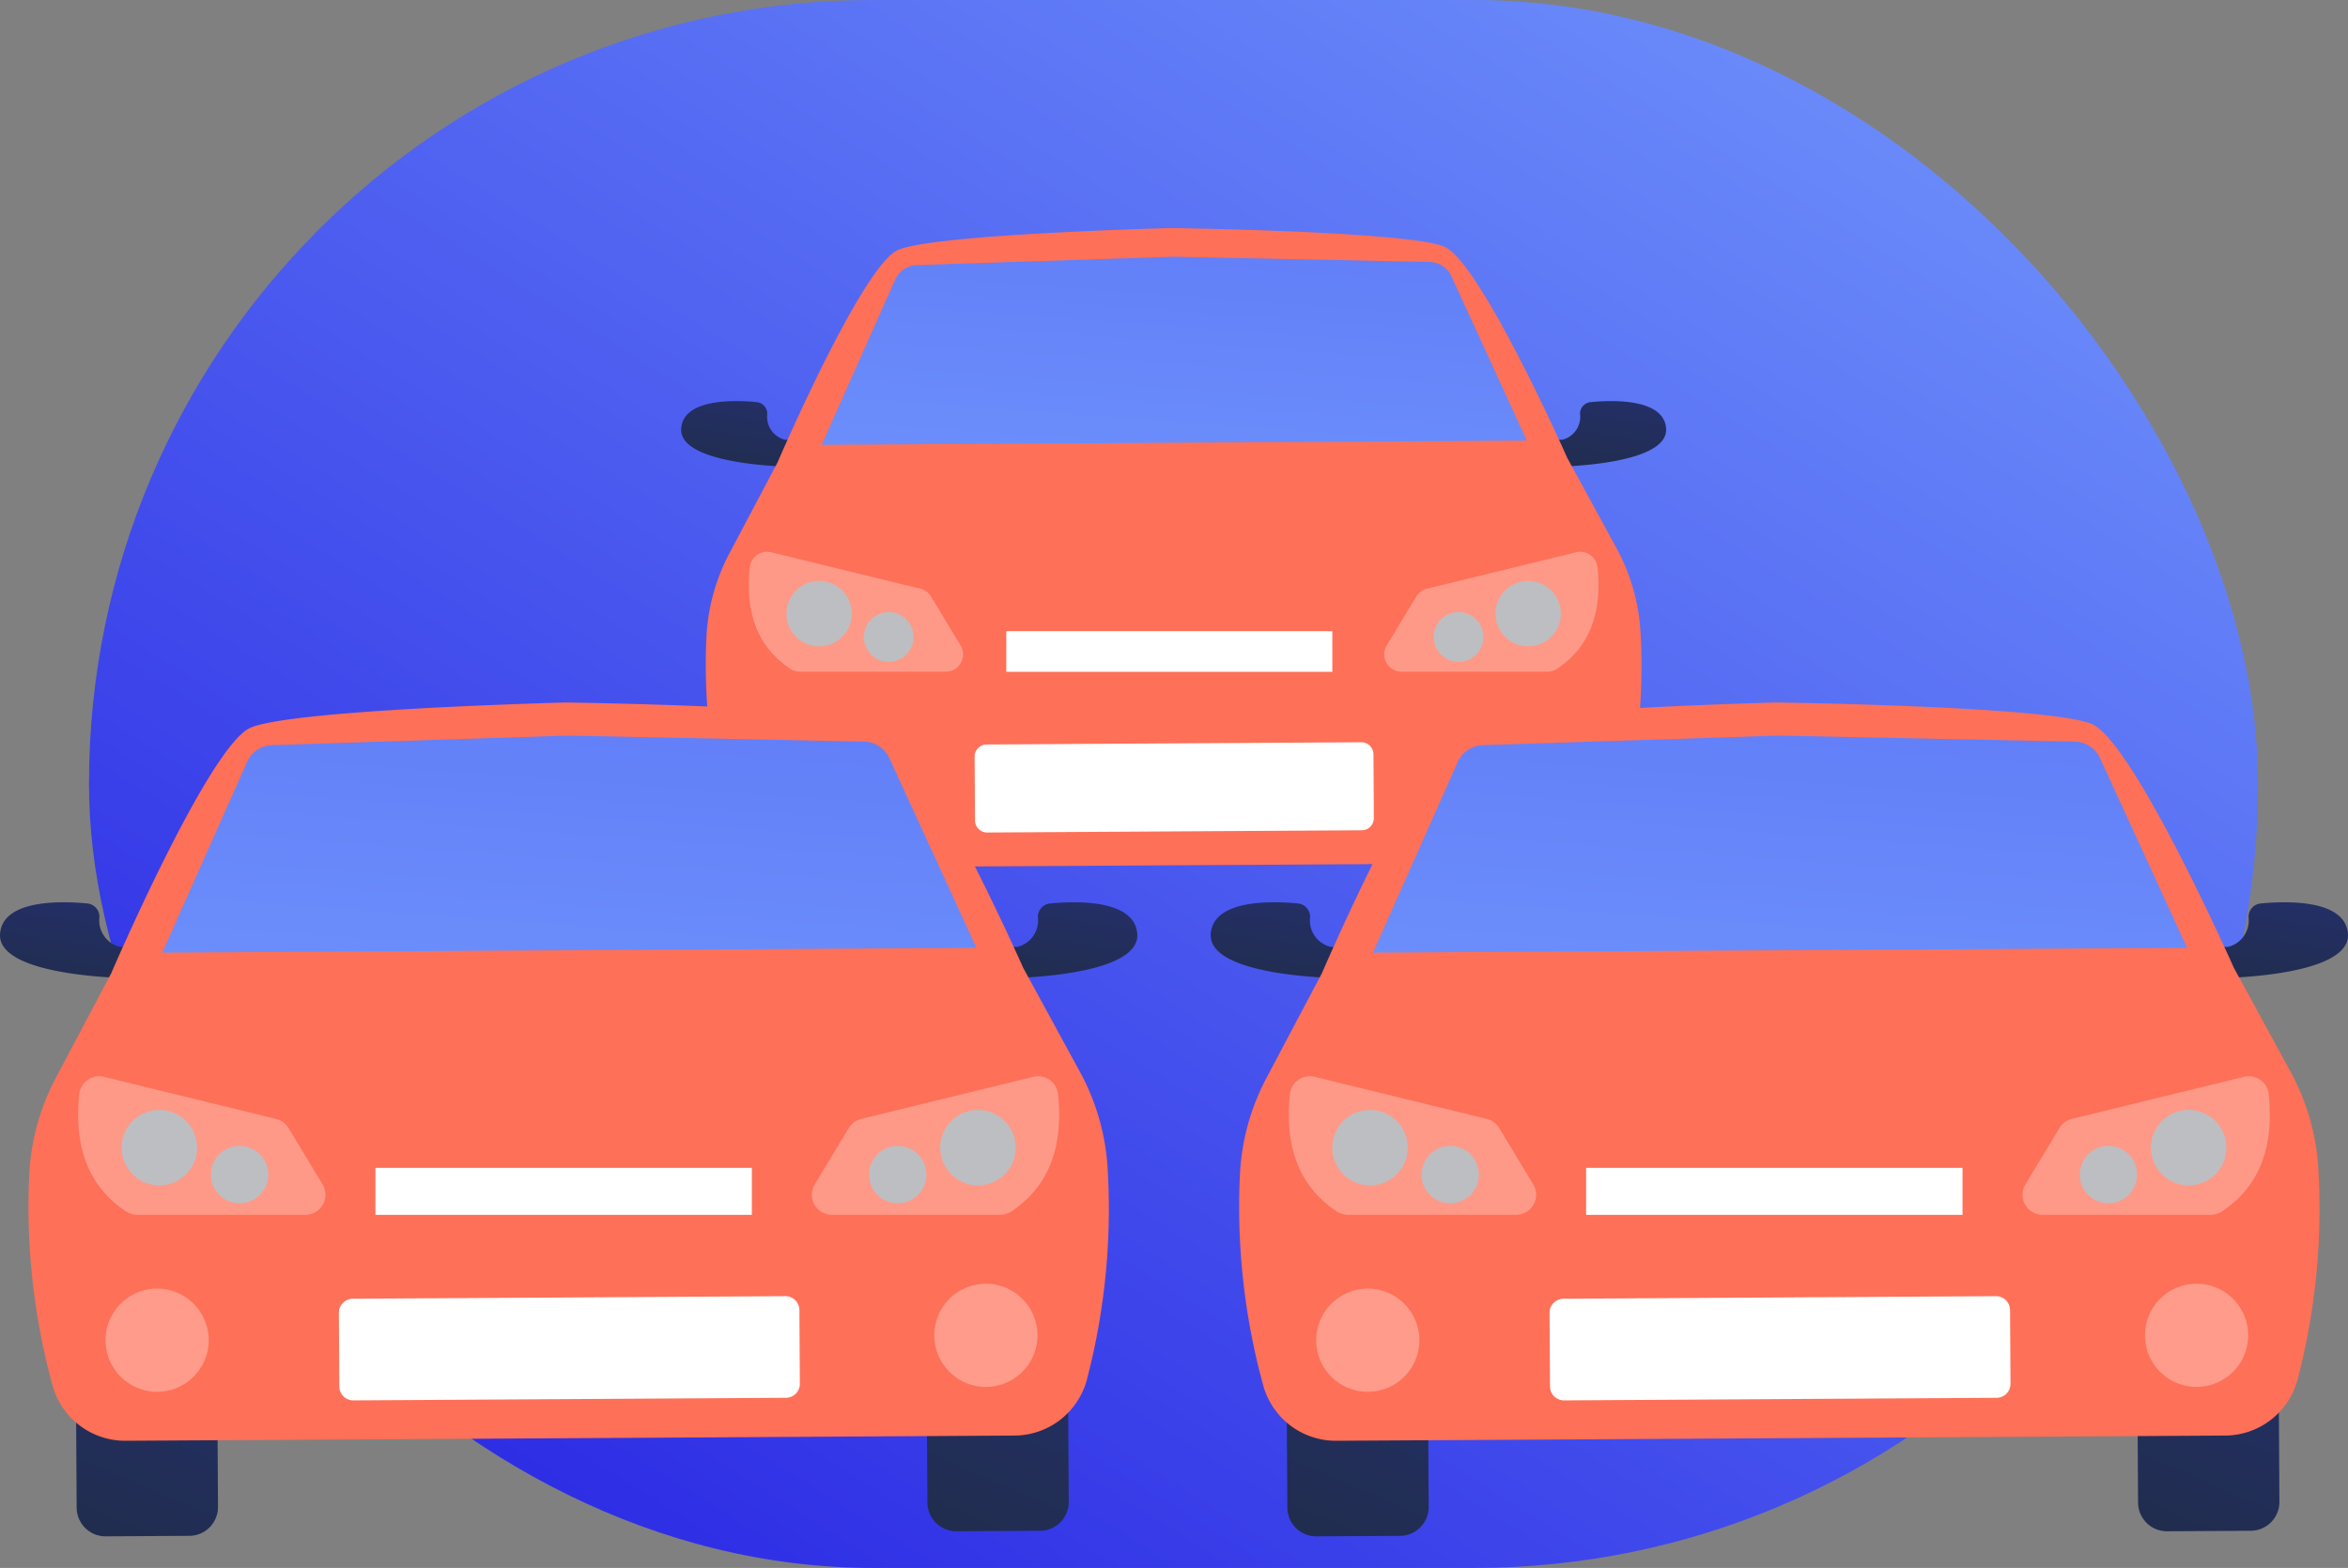 <svg xmlns="http://www.w3.org/2000/svg" xmlns:xlink="http://www.w3.org/1999/xlink" width="196.531" height="131.278" viewBox="0 0 196.531 131.278"><rect x="0" y="0" width="196.531" height="131.278" fill="#808080" stroke="none"/><defs><style>.a{fill:url(#a);}.b{fill:url(#b);}.c{fill:#fe7058;}.d,.f,.g{fill:#fff;}.e{fill:url(#f);}.f{opacity:0.3;}.g{opacity:0.29;}.h{fill:#bdbec1;}</style><linearGradient id="a" x1="0.906" x2="0.035" y2="1" gradientUnits="objectBoundingBox"><stop offset="0" stop-color="#7094fc"/><stop offset="1" stop-color="#2520e2"/></linearGradient><linearGradient id="b" x1="1.627" y1="-5.53" x2="-0.433" y2="1.965" gradientUnits="objectBoundingBox"><stop offset="0" stop-color="#3539e8"/><stop offset="1" stop-color="#1d2b35"/></linearGradient><linearGradient id="f" x1="1.627" y1="-5.53" x2="-0.433" y2="1.965" gradientUnits="objectBoundingBox"><stop offset="0" stop-color="#3539e8"/><stop offset="1" stop-color="#749bfe"/></linearGradient></defs><g transform="translate(-1284 -3338.31)"><rect class="a" width="181.555" height="131.278" rx="65.639" transform="translate(1291.448 3338.31)"/><g transform="translate(1341.012 3357.406)"><g transform="translate(0 14.487)"><path class="b" d="M326.837,265.212l6.06-.036a2.092,2.092,0,0,1,2.1,2.079l.072,12.034a2.092,2.092,0,0,1-2.079,2.1l-6.06.036a2.092,2.092,0,0,1-2.1-2.079l-.072-12.034A2.092,2.092,0,0,1,326.837,265.212Z" transform="translate(-257.6 -235.818)"/><path class="b" d="M28.6,266.987l6.06-.036a2.092,2.092,0,0,1,2.1,2.079l.072,12.034a2.092,2.092,0,0,1-2.079,2.1l-6.06.036a2.092,2.092,0,0,1-2.1-2.079l-.072-12.034A2.092,2.092,0,0,1,28.6,266.987Z" transform="translate(-21.04 -237.226)"/><path class="b" d="M353.265,123.293a.978.978,0,0,0-.886.984,1.977,1.977,0,0,1-1.481,2.164l-1.508.009.774,2.26s9.707-.058,9.417-3.247c-.225-2.474-4.438-2.351-6.316-2.171Z" transform="translate(-277.139 -123.208)"/><path class="b" d="M6.323,123.293a.978.978,0,0,1,.886.984,1.977,1.977,0,0,0,1.481,2.164l1.508.009-.774,2.26s-9.707-.058-9.417-3.247c.225-2.474,4.438-2.351,6.316-2.171Z" transform="translate(0 -123.208)"/></g><path class="c" d="M88.2,86.657A16.7,16.7,0,0,0,86.186,79.9l-4.092-7.5S74.829,56.015,71.8,54.712c-2.927-1.26-21.606-1.543-22.844-1.561H48.89c-1.238.033-19.912.539-22.823,1.834-3.011,1.339-10.085,17.8-10.085,17.8l-4,7.553a16.717,16.717,0,0,0-1.93,6.784,48.893,48.893,0,0,0,1.672,15.556,5.452,5.452,0,0,0,5.31,4.011l32.173-.186h.068l32.173-.191a5.453,5.453,0,0,0,5.261-4.074A48.848,48.848,0,0,0,88.2,86.657Z" transform="translate(-7.919 -53.151)"/><path class="d" d="M119.81,261.517l31.352-.187a1.016,1.016,0,0,1,1.022,1.01l.032,5.338a1.016,1.016,0,0,1-1.01,1.022l-31.352.187a1.016,1.016,0,0,1-1.022-1.01l-.032-5.338A1.016,1.016,0,0,1,119.81,261.517Z" transform="translate(-94.234 -218.28)"/><path class="e" d="M109.6,66.387a2.046,2.046,0,0,0-1.818-1.192l-21.438-.44h-.067l-21.431.7a2.046,2.046,0,0,0-1.8,1.213L56.894,80.5l29.474-.176h.067l29.478-.176Z" transform="translate(-45.129 -62.355)"/><path class="f" d="M331.243,256.968a3.742,3.742,0,1,0,3.763,3.72v0A3.742,3.742,0,0,0,331.243,256.968Z" transform="translate(-259.794 -214.82)"/><path class="f" d="M40.706,258.7a3.742,3.742,0,1,0,3.764,3.719A3.741,3.741,0,0,0,40.706,258.7Z" transform="translate(-29.338 -216.197)"/><path class="d" d="M131.61,216.343H158.9v3.406H131.61Z" transform="translate(-104.394 -182.596)"/><path class="g" d="M302.44,185.5a1.452,1.452,0,0,0-1.607-1.28,1.432,1.432,0,0,0-.184.033L288.169,187.3a1.453,1.453,0,0,0-.9.66l-2.472,4.092a1.45,1.45,0,0,0,1.242,2.2h12.193a1.461,1.461,0,0,0,.8-.234C301.915,192.116,302.815,189.149,302.44,185.5Z" transform="translate(-225.74 -157.108)"/><path class="h" d="M332.243,196.034a2.734,2.734,0,1,0,2.844,2.62A2.734,2.734,0,0,0,332.243,196.034Z" transform="translate(-261.458 -166.485)"/><path class="h" d="M306.634,208.654a2.08,2.08,0,1,0,2.161,1.994v0A2.079,2.079,0,0,0,306.634,208.654Z" transform="translate(-241.641 -176.496)"/><path class="g" d="M27.49,185.5a1.452,1.452,0,0,1,1.607-1.28,1.43,1.43,0,0,1,.184.033L41.76,187.3a1.453,1.453,0,0,1,.9.66l2.472,4.092a1.45,1.45,0,0,1-1.242,2.2H31.7a1.461,1.461,0,0,1-.8-.234C28.015,192.116,27.115,189.149,27.49,185.5Z" transform="translate(-21.742 -157.108)"/><path class="h" d="M45.483,196.034a2.734,2.734,0,1,1-2.844,2.62A2.734,2.734,0,0,1,45.483,196.034Z" transform="translate(-33.82 -166.485)"/><path class="h" d="M76.115,208.654a2.08,2.08,0,1,1-2.161,1.994v0A2.079,2.079,0,0,1,76.115,208.654Z" transform="translate(-58.659 -176.496)"/></g><g transform="translate(1284 3397.127)"><g transform="translate(0 0)"><g transform="translate(0 16.727)"><path class="b" d="M327.159,265.218l7-.042a2.415,2.415,0,0,1,2.43,2.4l.083,13.894a2.415,2.415,0,0,1-2.4,2.43l-7,.042a2.416,2.416,0,0,1-2.43-2.4l-.083-13.894A2.415,2.415,0,0,1,327.159,265.218Z" transform="translate(-247.217 -231.279)"/><path class="b" d="M28.926,266.993l7-.042a2.415,2.415,0,0,1,2.43,2.4l.083,13.895a2.415,2.415,0,0,1-2.4,2.43l-7,.042a2.415,2.415,0,0,1-2.43-2.4l-.083-13.894A2.416,2.416,0,0,1,28.926,266.993Z" transform="translate(-20.192 -232.63)"/><path class="b" d="M353.864,123.306a1.129,1.129,0,0,0-1.023,1.136,2.283,2.283,0,0,1-1.71,2.5l-1.741.011.894,2.609s11.208-.067,10.873-3.749c-.26-2.857-5.124-2.714-7.293-2.506Z" transform="translate(-265.968 -123.208)"/><path class="b" d="M7.3,123.306a1.129,1.129,0,0,1,1.023,1.136,2.283,2.283,0,0,0,1.71,2.5l1.741.011-.894,2.609S-.328,129.493.008,125.812c.26-2.857,5.124-2.714,7.293-2.506Z" transform="translate(0 -123.208)"/></g><path class="c" d="M100.29,91.837a19.282,19.282,0,0,0-2.322-7.807l-4.724-8.664S84.855,56.458,81.36,54.953c-3.379-1.455-24.947-1.782-26.376-1.8h-.079c-1.429.038-22.991.622-26.352,2.118-3.477,1.546-11.644,20.55-11.644,20.55l-4.616,8.721a19.3,19.3,0,0,0-2.229,7.833A56.452,56.452,0,0,0,12,110.333a6.3,6.3,0,0,0,6.131,4.631l37.147-.215h.079l37.147-.221a6.3,6.3,0,0,0,6.074-4.7A56.4,56.4,0,0,0,100.29,91.837Z" transform="translate(-7.6 -53.151)"/><path class="d" d="M119.967,261.546l36.2-.216a1.173,1.173,0,0,1,1.18,1.166l.037,6.164a1.173,1.173,0,0,1-1.166,1.18l-36.2.216a1.173,1.173,0,0,1-1.18-1.166l-.037-6.164A1.173,1.173,0,0,1,119.967,261.546Z" transform="translate(-90.436 -211.624)"/><path class="e" d="M117.749,66.639a2.362,2.362,0,0,0-2.1-1.376L90.9,64.755H90.82l-24.745.8a2.362,2.362,0,0,0-2.081,1.4l-7.1,15.971,34.031-.2H91l34.036-.2Z" transform="translate(-43.31 -61.984)"/><path class="f" d="M331.818,256.968a4.32,4.32,0,1,0,4.345,4.3v0A4.32,4.32,0,0,0,331.818,256.968Z" transform="translate(-249.322 -208.304)"/><path class="f" d="M41.281,258.7A4.32,4.32,0,1,0,45.627,263,4.32,4.32,0,0,0,41.281,258.7Z" transform="translate(-28.156 -209.625)"/><path class="d" d="M131.61,216.343h31.507v3.933H131.61Z" transform="translate(-100.186 -177.379)"/><path class="g" d="M305.2,185.7a1.677,1.677,0,0,0-1.855-1.478,1.651,1.651,0,0,0-.213.038l-14.408,3.523a1.678,1.678,0,0,0-1.036.762l-2.854,4.724a1.675,1.675,0,0,0,1.433,2.54h14.078a1.687,1.687,0,0,0,.928-.271C304.593,193.338,305.632,189.912,305.2,185.7Z" transform="translate(-216.641 -152.918)"/><path class="h" d="M332.648,196.035a3.157,3.157,0,1,0,3.284,3.026A3.157,3.157,0,0,0,332.648,196.035Z" transform="translate(-250.919 -161.917)"/><path class="h" d="M306.942,208.655a2.4,2.4,0,1,0,2.5,2.3v0A2.4,2.4,0,0,0,306.942,208.655Z" transform="translate(-231.901 -171.525)"/><path class="g" d="M27.5,185.7a1.677,1.677,0,0,1,1.855-1.478,1.651,1.651,0,0,1,.213.038l14.408,3.523a1.678,1.678,0,0,1,1.036.762l2.854,4.724a1.675,1.675,0,0,1-1.434,2.54H32.358a1.687,1.687,0,0,1-.928-.271C28.109,193.338,27.069,189.912,27.5,185.7Z" transform="translate(-20.865 -152.918)"/><path class="h" d="M45.923,196.035a3.157,3.157,0,1,1-3.283,3.026A3.157,3.157,0,0,1,45.923,196.035Z" transform="translate(-32.457 -161.917)"/><path class="h" d="M76.449,208.655a2.4,2.4,0,1,1-2.5,2.3v0A2.4,2.4,0,0,1,76.449,208.655Z" transform="translate(-56.295 -171.525)"/></g><g transform="translate(101.335 0)"><g transform="translate(0 16.727)"><path class="b" d="M327.159,265.218l7-.042a2.415,2.415,0,0,1,2.43,2.4l.083,13.894a2.415,2.415,0,0,1-2.4,2.43l-7,.042a2.416,2.416,0,0,1-2.43-2.4l-.083-13.894A2.415,2.415,0,0,1,327.159,265.218Z" transform="translate(-247.217 -231.279)"/><path class="b" d="M28.926,266.993l7-.042a2.415,2.415,0,0,1,2.43,2.4l.083,13.895a2.415,2.415,0,0,1-2.4,2.43l-7,.042a2.415,2.415,0,0,1-2.43-2.4l-.083-13.894A2.416,2.416,0,0,1,28.926,266.993Z" transform="translate(-20.192 -232.63)"/><path class="b" d="M353.864,123.306a1.129,1.129,0,0,0-1.023,1.136,2.283,2.283,0,0,1-1.71,2.5l-1.741.011.894,2.609s11.208-.067,10.873-3.749c-.26-2.857-5.124-2.714-7.293-2.506Z" transform="translate(-265.968 -123.208)"/><path class="b" d="M7.3,123.306a1.129,1.129,0,0,1,1.023,1.136,2.283,2.283,0,0,0,1.71,2.5l1.741.011-.894,2.609S-.328,129.493.008,125.812c.26-2.857,5.124-2.714,7.293-2.506Z" transform="translate(0 -123.208)"/></g><path class="c" d="M100.29,91.837a19.282,19.282,0,0,0-2.322-7.807l-4.724-8.664S84.855,56.458,81.36,54.953c-3.379-1.455-24.947-1.782-26.376-1.8h-.079c-1.429.038-22.991.622-26.352,2.118-3.477,1.546-11.644,20.55-11.644,20.55l-4.616,8.721a19.3,19.3,0,0,0-2.229,7.833A56.452,56.452,0,0,0,12,110.333a6.3,6.3,0,0,0,6.131,4.631l37.147-.215h.079l37.147-.221a6.3,6.3,0,0,0,6.074-4.7A56.4,56.4,0,0,0,100.29,91.837Z" transform="translate(-7.6 -53.151)"/><path class="d" d="M119.967,261.546l36.2-.216a1.173,1.173,0,0,1,1.18,1.166l.037,6.164a1.173,1.173,0,0,1-1.166,1.18l-36.2.216a1.173,1.173,0,0,1-1.18-1.166l-.037-6.164A1.173,1.173,0,0,1,119.967,261.546Z" transform="translate(-90.436 -211.624)"/><path class="e" d="M117.749,66.639a2.362,2.362,0,0,0-2.1-1.376L90.9,64.755H90.82l-24.745.8a2.362,2.362,0,0,0-2.081,1.4l-7.1,15.971,34.031-.2H91l34.036-.2Z" transform="translate(-43.31 -61.984)"/><path class="f" d="M331.818,256.968a4.32,4.32,0,1,0,4.345,4.3v0A4.32,4.32,0,0,0,331.818,256.968Z" transform="translate(-249.322 -208.304)"/><path class="f" d="M41.281,258.7A4.32,4.32,0,1,0,45.627,263,4.32,4.32,0,0,0,41.281,258.7Z" transform="translate(-28.156 -209.625)"/><path class="d" d="M131.61,216.343h31.507v3.933H131.61Z" transform="translate(-100.186 -177.379)"/><path class="g" d="M305.2,185.7a1.677,1.677,0,0,0-1.855-1.478,1.651,1.651,0,0,0-.213.038l-14.408,3.523a1.678,1.678,0,0,0-1.036.762l-2.854,4.724a1.675,1.675,0,0,0,1.433,2.54h14.078a1.687,1.687,0,0,0,.928-.271C304.593,193.338,305.632,189.912,305.2,185.7Z" transform="translate(-216.641 -152.918)"/><path class="h" d="M332.648,196.035a3.157,3.157,0,1,0,3.284,3.026A3.157,3.157,0,0,0,332.648,196.035Z" transform="translate(-250.919 -161.917)"/><path class="h" d="M306.942,208.655a2.4,2.4,0,1,0,2.5,2.3v0A2.4,2.4,0,0,0,306.942,208.655Z" transform="translate(-231.901 -171.525)"/><path class="g" d="M27.5,185.7a1.677,1.677,0,0,1,1.855-1.478,1.651,1.651,0,0,1,.213.038l14.408,3.523a1.678,1.678,0,0,1,1.036.762l2.854,4.724a1.675,1.675,0,0,1-1.434,2.54H32.358a1.687,1.687,0,0,1-.928-.271C28.109,193.338,27.069,189.912,27.5,185.7Z" transform="translate(-20.865 -152.918)"/><path class="h" d="M45.923,196.035a3.157,3.157,0,1,1-3.283,3.026A3.157,3.157,0,0,1,45.923,196.035Z" transform="translate(-32.457 -161.917)"/><path class="h" d="M76.449,208.655a2.4,2.4,0,1,1-2.5,2.3v0A2.4,2.4,0,0,1,76.449,208.655Z" transform="translate(-56.295 -171.525)"/></g></g></g></svg>